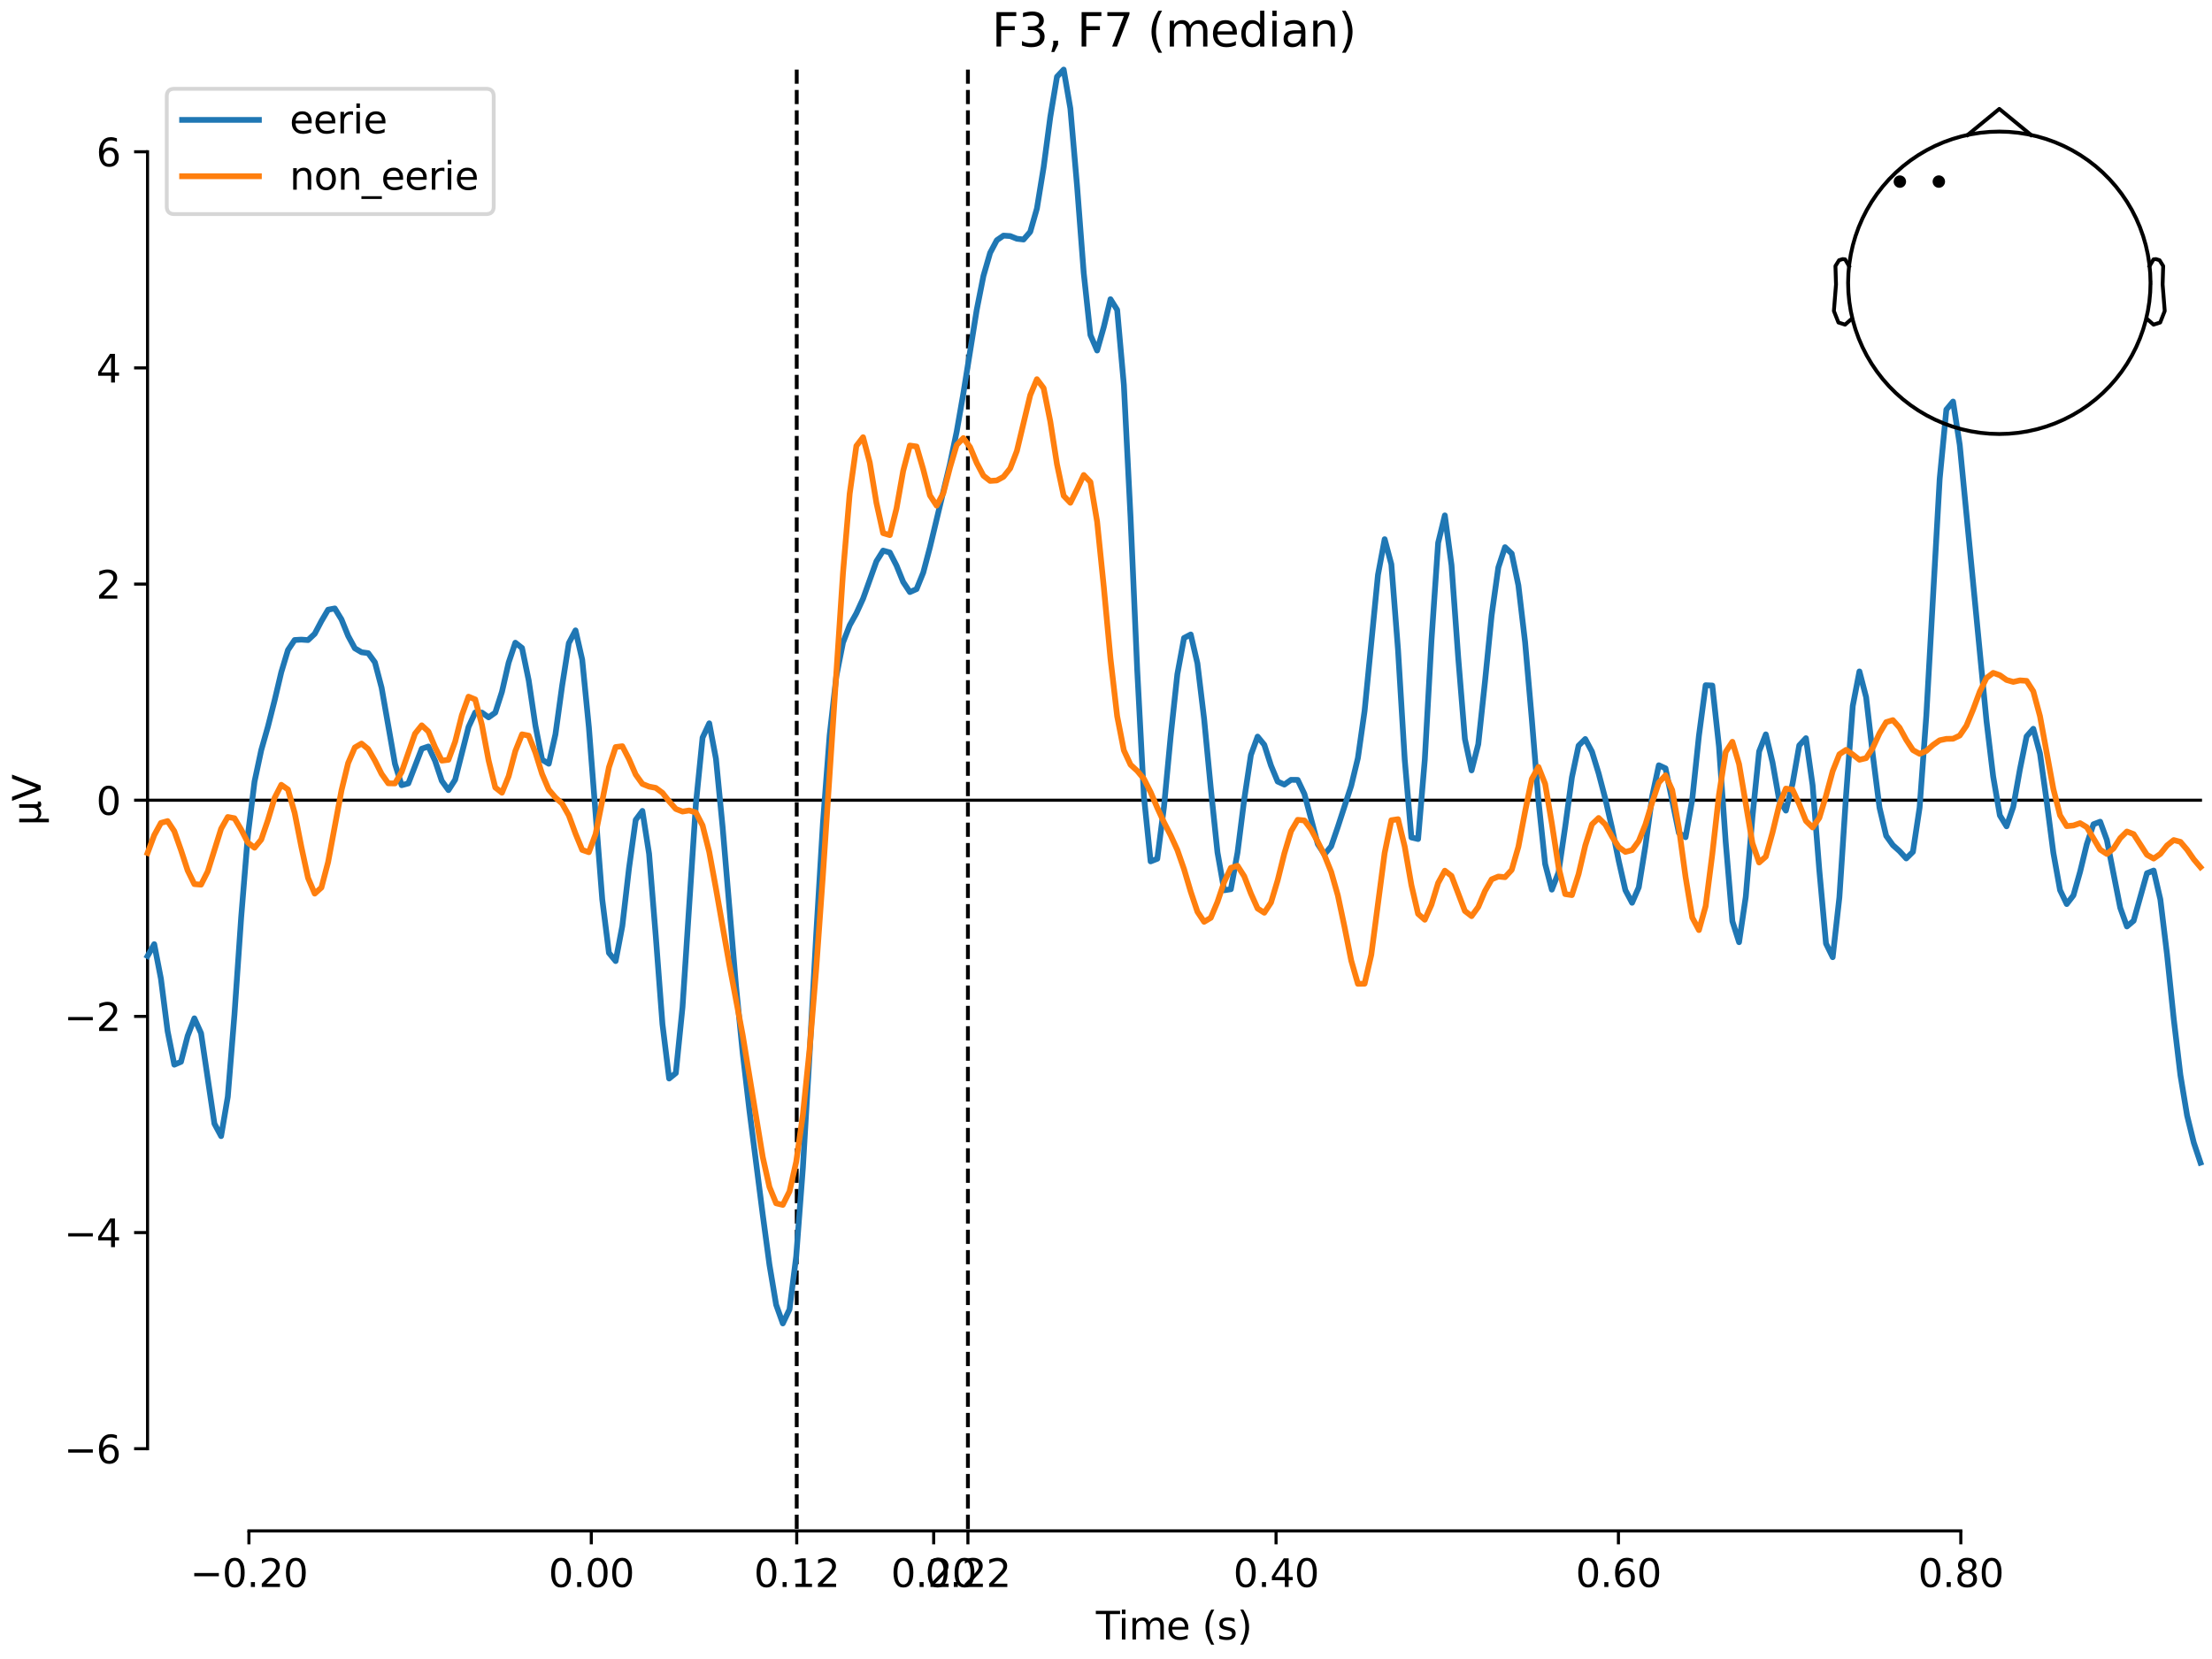 <?xml version="1.0" encoding="utf-8" standalone="no"?>
<!DOCTYPE svg PUBLIC "-//W3C//DTD SVG 1.1//EN"
  "http://www.w3.org/Graphics/SVG/1.1/DTD/svg11.dtd">
<svg xmlns:xlink="http://www.w3.org/1999/xlink" width="576pt" height="432pt" viewBox="0 0 576 432" xmlns="http://www.w3.org/2000/svg" version="1.1">
 <defs>
  <style type="text/css">*{stroke-linejoin: round; stroke-linecap: butt}</style>
 </defs>
 <g id="figure_1">
  <g id="patch_1">
   <path d="M 0 432 
L 576 432 
L 576 0 
L 0 0 
z
" style="fill: #ffffff"/>
  </g>
  <g id="axes_1">
   <g id="patch_2">
    <path d="M 38.421 398.644 
L 573 398.644 
L 573 18.118 
L 38.421 18.118 
L 38.421 398.644 
z
" style="fill: none; opacity: 0"/>
   </g>
   <g id="patch_3">
    <path d="M 38.421 377.246 
L 38.421 39.516 
" style="fill: none; stroke: #000000; stroke-width: 0.8; stroke-linejoin: miter; stroke-linecap: square"/>
   </g>
   <g id="LineCollection_1">
    <path d="M 207.466 18.118 
L 207.466 398.644 
" clip-path="url(#p19a1623db3)" style="fill: none; stroke-dasharray: 3.7,1.6; stroke-dashoffset: 0; stroke: #000000"/>
    <path d="M 252.043 18.118 
L 252.043 398.644 
" clip-path="url(#p19a1623db3)" style="fill: none; stroke-dasharray: 3.7,1.6; stroke-dashoffset: 0; stroke: #000000"/>
   </g>
   <g id="matplotlib.axis_1">
    <g id="xtick_1">
     <g id="line2d_1">
      <defs>
       <path id="m6d87a57a5b" d="M 0 0 
L 0 3.5 
" style="stroke: #000000; stroke-width: 0.8"/>
      </defs>
      <g>
       <use xlink:href="#m6d87a57a5b" x="64.819" y="398.644" style="stroke: #000000; stroke-width: 0.8"/>
      </g>
     </g>
     <g id="text_1">
      <!-- −0.20 -->
      <g transform="translate(49.496 413.242) scale(0.1 -0.1)">
       <defs>
        <path id="DejaVuSans-2212" d="M 678 2272 
L 4684 2272 
L 4684 1741 
L 678 1741 
L 678 2272 
z
" transform="scale(0.016)"/>
        <path id="DejaVuSans-30" d="M 2034 4250 
Q 1547 4250 1301 3770 
Q 1056 3291 1056 2328 
Q 1056 1369 1301 889 
Q 1547 409 2034 409 
Q 2525 409 2770 889 
Q 3016 1369 3016 2328 
Q 3016 3291 2770 3770 
Q 2525 4250 2034 4250 
z
M 2034 4750 
Q 2819 4750 3233 4129 
Q 3647 3509 3647 2328 
Q 3647 1150 3233 529 
Q 2819 -91 2034 -91 
Q 1250 -91 836 529 
Q 422 1150 422 2328 
Q 422 3509 836 4129 
Q 1250 4750 2034 4750 
z
" transform="scale(0.016)"/>
        <path id="DejaVuSans-2e" d="M 684 794 
L 1344 794 
L 1344 0 
L 684 0 
L 684 794 
z
" transform="scale(0.016)"/>
        <path id="DejaVuSans-32" d="M 1228 531 
L 3431 531 
L 3431 0 
L 469 0 
L 469 531 
Q 828 903 1448 1529 
Q 2069 2156 2228 2338 
Q 2531 2678 2651 2914 
Q 2772 3150 2772 3378 
Q 2772 3750 2511 3984 
Q 2250 4219 1831 4219 
Q 1534 4219 1204 4116 
Q 875 4013 500 3803 
L 500 4441 
Q 881 4594 1212 4672 
Q 1544 4750 1819 4750 
Q 2544 4750 2975 4387 
Q 3406 4025 3406 3419 
Q 3406 3131 3298 2873 
Q 3191 2616 2906 2266 
Q 2828 2175 2409 1742 
Q 1991 1309 1228 531 
z
" transform="scale(0.016)"/>
       </defs>
       <use xlink:href="#DejaVuSans-2212"/>
       <use xlink:href="#DejaVuSans-30" transform="translate(83.789 0)"/>
       <use xlink:href="#DejaVuSans-2e" transform="translate(147.412 0)"/>
       <use xlink:href="#DejaVuSans-32" transform="translate(179.199 0)"/>
       <use xlink:href="#DejaVuSans-30" transform="translate(242.822 0)"/>
      </g>
     </g>
    </g>
    <g id="xtick_2">
     <g id="line2d_2">
      <g>
       <use xlink:href="#m6d87a57a5b" x="153.973" y="398.644" style="stroke: #000000; stroke-width: 0.8"/>
      </g>
     </g>
     <g id="text_2">
      <!-- 0.00 -->
      <g transform="translate(142.84 413.242) scale(0.1 -0.1)">
       <use xlink:href="#DejaVuSans-30"/>
       <use xlink:href="#DejaVuSans-2e" transform="translate(63.623 0)"/>
       <use xlink:href="#DejaVuSans-30" transform="translate(95.41 0)"/>
       <use xlink:href="#DejaVuSans-30" transform="translate(159.033 0)"/>
      </g>
     </g>
    </g>
    <g id="xtick_3">
     <g id="line2d_3">
      <g>
       <use xlink:href="#m6d87a57a5b" x="207.466" y="398.644" style="stroke: #000000; stroke-width: 0.8"/>
      </g>
     </g>
     <g id="text_3">
      <!-- 0.12 -->
      <g transform="translate(196.333 413.242) scale(0.1 -0.1)">
       <defs>
        <path id="DejaVuSans-31" d="M 794 531 
L 1825 531 
L 1825 4091 
L 703 3866 
L 703 4441 
L 1819 4666 
L 2450 4666 
L 2450 531 
L 3481 531 
L 3481 0 
L 794 0 
L 794 531 
z
" transform="scale(0.016)"/>
       </defs>
       <use xlink:href="#DejaVuSans-30"/>
       <use xlink:href="#DejaVuSans-2e" transform="translate(63.623 0)"/>
       <use xlink:href="#DejaVuSans-31" transform="translate(95.41 0)"/>
       <use xlink:href="#DejaVuSans-32" transform="translate(159.033 0)"/>
      </g>
     </g>
    </g>
    <g id="xtick_4">
     <g id="line2d_4">
      <g>
       <use xlink:href="#m6d87a57a5b" x="243.128" y="398.644" style="stroke: #000000; stroke-width: 0.8"/>
      </g>
     </g>
     <g id="text_4">
      <!-- 0.20 -->
      <g transform="translate(231.995 413.242) scale(0.1 -0.1)">
       <use xlink:href="#DejaVuSans-30"/>
       <use xlink:href="#DejaVuSans-2e" transform="translate(63.623 0)"/>
       <use xlink:href="#DejaVuSans-32" transform="translate(95.41 0)"/>
       <use xlink:href="#DejaVuSans-30" transform="translate(159.033 0)"/>
      </g>
     </g>
    </g>
    <g id="xtick_5">
     <g id="line2d_5">
      <g>
       <use xlink:href="#m6d87a57a5b" x="252.043" y="398.644" style="stroke: #000000; stroke-width: 0.8"/>
      </g>
     </g>
     <g id="text_5">
      <!-- 0.22 -->
      <g transform="translate(240.91 413.242) scale(0.1 -0.1)">
       <use xlink:href="#DejaVuSans-30"/>
       <use xlink:href="#DejaVuSans-2e" transform="translate(63.623 0)"/>
       <use xlink:href="#DejaVuSans-32" transform="translate(95.41 0)"/>
       <use xlink:href="#DejaVuSans-32" transform="translate(159.033 0)"/>
      </g>
     </g>
    </g>
    <g id="xtick_6">
     <g id="line2d_6">
      <g>
       <use xlink:href="#m6d87a57a5b" x="332.282" y="398.644" style="stroke: #000000; stroke-width: 0.8"/>
      </g>
     </g>
     <g id="text_6">
      <!-- 0.40 -->
      <g transform="translate(321.15 413.242) scale(0.1 -0.1)">
       <defs>
        <path id="DejaVuSans-34" d="M 2419 4116 
L 825 1625 
L 2419 1625 
L 2419 4116 
z
M 2253 4666 
L 3047 4666 
L 3047 1625 
L 3713 1625 
L 3713 1100 
L 3047 1100 
L 3047 0 
L 2419 0 
L 2419 1100 
L 313 1100 
L 313 1709 
L 2253 4666 
z
" transform="scale(0.016)"/>
       </defs>
       <use xlink:href="#DejaVuSans-30"/>
       <use xlink:href="#DejaVuSans-2e" transform="translate(63.623 0)"/>
       <use xlink:href="#DejaVuSans-34" transform="translate(95.41 0)"/>
       <use xlink:href="#DejaVuSans-30" transform="translate(159.033 0)"/>
      </g>
     </g>
    </g>
    <g id="xtick_7">
     <g id="line2d_7">
      <g>
       <use xlink:href="#m6d87a57a5b" x="421.437" y="398.644" style="stroke: #000000; stroke-width: 0.8"/>
      </g>
     </g>
     <g id="text_7">
      <!-- 0.60 -->
      <g transform="translate(410.304 413.242) scale(0.1 -0.1)">
       <defs>
        <path id="DejaVuSans-36" d="M 2113 2584 
Q 1688 2584 1439 2293 
Q 1191 2003 1191 1497 
Q 1191 994 1439 701 
Q 1688 409 2113 409 
Q 2538 409 2786 701 
Q 3034 994 3034 1497 
Q 3034 2003 2786 2293 
Q 2538 2584 2113 2584 
z
M 3366 4563 
L 3366 3988 
Q 3128 4100 2886 4159 
Q 2644 4219 2406 4219 
Q 1781 4219 1451 3797 
Q 1122 3375 1075 2522 
Q 1259 2794 1537 2939 
Q 1816 3084 2150 3084 
Q 2853 3084 3261 2657 
Q 3669 2231 3669 1497 
Q 3669 778 3244 343 
Q 2819 -91 2113 -91 
Q 1303 -91 875 529 
Q 447 1150 447 2328 
Q 447 3434 972 4092 
Q 1497 4750 2381 4750 
Q 2619 4750 2861 4703 
Q 3103 4656 3366 4563 
z
" transform="scale(0.016)"/>
       </defs>
       <use xlink:href="#DejaVuSans-30"/>
       <use xlink:href="#DejaVuSans-2e" transform="translate(63.623 0)"/>
       <use xlink:href="#DejaVuSans-36" transform="translate(95.41 0)"/>
       <use xlink:href="#DejaVuSans-30" transform="translate(159.033 0)"/>
      </g>
     </g>
    </g>
    <g id="xtick_8">
     <g id="line2d_8">
      <g>
       <use xlink:href="#m6d87a57a5b" x="510.592" y="398.644" style="stroke: #000000; stroke-width: 0.8"/>
      </g>
     </g>
     <g id="text_8">
      <!-- 0.80 -->
      <g transform="translate(499.459 413.242) scale(0.1 -0.1)">
       <defs>
        <path id="DejaVuSans-38" d="M 2034 2216 
Q 1584 2216 1326 1975 
Q 1069 1734 1069 1313 
Q 1069 891 1326 650 
Q 1584 409 2034 409 
Q 2484 409 2743 651 
Q 3003 894 3003 1313 
Q 3003 1734 2745 1975 
Q 2488 2216 2034 2216 
z
M 1403 2484 
Q 997 2584 770 2862 
Q 544 3141 544 3541 
Q 544 4100 942 4425 
Q 1341 4750 2034 4750 
Q 2731 4750 3128 4425 
Q 3525 4100 3525 3541 
Q 3525 3141 3298 2862 
Q 3072 2584 2669 2484 
Q 3125 2378 3379 2068 
Q 3634 1759 3634 1313 
Q 3634 634 3220 271 
Q 2806 -91 2034 -91 
Q 1263 -91 848 271 
Q 434 634 434 1313 
Q 434 1759 690 2068 
Q 947 2378 1403 2484 
z
M 1172 3481 
Q 1172 3119 1398 2916 
Q 1625 2713 2034 2713 
Q 2441 2713 2670 2916 
Q 2900 3119 2900 3481 
Q 2900 3844 2670 4047 
Q 2441 4250 2034 4250 
Q 1625 4250 1398 4047 
Q 1172 3844 1172 3481 
z
" transform="scale(0.016)"/>
       </defs>
       <use xlink:href="#DejaVuSans-30"/>
       <use xlink:href="#DejaVuSans-2e" transform="translate(63.623 0)"/>
       <use xlink:href="#DejaVuSans-38" transform="translate(95.41 0)"/>
       <use xlink:href="#DejaVuSans-30" transform="translate(159.033 0)"/>
      </g>
     </g>
    </g>
    <g id="text_9">
     <!-- Time (s) -->
     <g transform="translate(285.381 426.92) scale(0.1 -0.1)">
      <defs>
       <path id="DejaVuSans-54" d="M -19 4666 
L 3928 4666 
L 3928 4134 
L 2272 4134 
L 2272 0 
L 1638 0 
L 1638 4134 
L -19 4134 
L -19 4666 
z
" transform="scale(0.016)"/>
       <path id="DejaVuSans-69" d="M 603 3500 
L 1178 3500 
L 1178 0 
L 603 0 
L 603 3500 
z
M 603 4863 
L 1178 4863 
L 1178 4134 
L 603 4134 
L 603 4863 
z
" transform="scale(0.016)"/>
       <path id="DejaVuSans-6d" d="M 3328 2828 
Q 3544 3216 3844 3400 
Q 4144 3584 4550 3584 
Q 5097 3584 5394 3201 
Q 5691 2819 5691 2113 
L 5691 0 
L 5113 0 
L 5113 2094 
Q 5113 2597 4934 2840 
Q 4756 3084 4391 3084 
Q 3944 3084 3684 2787 
Q 3425 2491 3425 1978 
L 3425 0 
L 2847 0 
L 2847 2094 
Q 2847 2600 2669 2842 
Q 2491 3084 2119 3084 
Q 1678 3084 1418 2786 
Q 1159 2488 1159 1978 
L 1159 0 
L 581 0 
L 581 3500 
L 1159 3500 
L 1159 2956 
Q 1356 3278 1631 3431 
Q 1906 3584 2284 3584 
Q 2666 3584 2933 3390 
Q 3200 3197 3328 2828 
z
" transform="scale(0.016)"/>
       <path id="DejaVuSans-65" d="M 3597 1894 
L 3597 1613 
L 953 1613 
Q 991 1019 1311 708 
Q 1631 397 2203 397 
Q 2534 397 2845 478 
Q 3156 559 3463 722 
L 3463 178 
Q 3153 47 2828 -22 
Q 2503 -91 2169 -91 
Q 1331 -91 842 396 
Q 353 884 353 1716 
Q 353 2575 817 3079 
Q 1281 3584 2069 3584 
Q 2775 3584 3186 3129 
Q 3597 2675 3597 1894 
z
M 3022 2063 
Q 3016 2534 2758 2815 
Q 2500 3097 2075 3097 
Q 1594 3097 1305 2825 
Q 1016 2553 972 2059 
L 3022 2063 
z
" transform="scale(0.016)"/>
       <path id="DejaVuSans-20" transform="scale(0.016)"/>
       <path id="DejaVuSans-28" d="M 1984 4856 
Q 1566 4138 1362 3434 
Q 1159 2731 1159 2009 
Q 1159 1288 1364 580 
Q 1569 -128 1984 -844 
L 1484 -844 
Q 1016 -109 783 600 
Q 550 1309 550 2009 
Q 550 2706 781 3412 
Q 1013 4119 1484 4856 
L 1984 4856 
z
" transform="scale(0.016)"/>
       <path id="DejaVuSans-73" d="M 2834 3397 
L 2834 2853 
Q 2591 2978 2328 3040 
Q 2066 3103 1784 3103 
Q 1356 3103 1142 2972 
Q 928 2841 928 2578 
Q 928 2378 1081 2264 
Q 1234 2150 1697 2047 
L 1894 2003 
Q 2506 1872 2764 1633 
Q 3022 1394 3022 966 
Q 3022 478 2636 193 
Q 2250 -91 1575 -91 
Q 1294 -91 989 -36 
Q 684 19 347 128 
L 347 722 
Q 666 556 975 473 
Q 1284 391 1588 391 
Q 1994 391 2212 530 
Q 2431 669 2431 922 
Q 2431 1156 2273 1281 
Q 2116 1406 1581 1522 
L 1381 1569 
Q 847 1681 609 1914 
Q 372 2147 372 2553 
Q 372 3047 722 3315 
Q 1072 3584 1716 3584 
Q 2034 3584 2315 3537 
Q 2597 3491 2834 3397 
z
" transform="scale(0.016)"/>
       <path id="DejaVuSans-29" d="M 513 4856 
L 1013 4856 
Q 1481 4119 1714 3412 
Q 1947 2706 1947 2009 
Q 1947 1309 1714 600 
Q 1481 -109 1013 -844 
L 513 -844 
Q 928 -128 1133 580 
Q 1338 1288 1338 2009 
Q 1338 2731 1133 3434 
Q 928 4138 513 4856 
z
" transform="scale(0.016)"/>
      </defs>
      <use xlink:href="#DejaVuSans-54"/>
      <use xlink:href="#DejaVuSans-69" transform="translate(57.959 0)"/>
      <use xlink:href="#DejaVuSans-6d" transform="translate(85.742 0)"/>
      <use xlink:href="#DejaVuSans-65" transform="translate(183.154 0)"/>
      <use xlink:href="#DejaVuSans-20" transform="translate(244.678 0)"/>
      <use xlink:href="#DejaVuSans-28" transform="translate(276.465 0)"/>
      <use xlink:href="#DejaVuSans-73" transform="translate(315.479 0)"/>
      <use xlink:href="#DejaVuSans-29" transform="translate(367.578 0)"/>
     </g>
    </g>
   </g>
   <g id="matplotlib.axis_2">
    <g id="ytick_1">
     <g id="line2d_9">
      <defs>
       <path id="mc094050728" d="M 0 0 
L -3.5 0 
" style="stroke: #000000; stroke-width: 0.8"/>
      </defs>
      <g>
       <use xlink:href="#mc094050728" x="38.421" y="377.246" style="stroke: #000000; stroke-width: 0.8"/>
      </g>
     </g>
     <g id="text_10">
      <!-- −6 -->
      <g transform="translate(16.678 381.045) scale(0.1 -0.1)">
       <use xlink:href="#DejaVuSans-2212"/>
       <use xlink:href="#DejaVuSans-36" transform="translate(83.789 0)"/>
      </g>
     </g>
    </g>
    <g id="ytick_2">
     <g id="line2d_10">
      <g>
       <use xlink:href="#mc094050728" x="38.421" y="320.958" style="stroke: #000000; stroke-width: 0.8"/>
      </g>
     </g>
     <g id="text_11">
      <!-- −4 -->
      <g transform="translate(16.678 324.757) scale(0.1 -0.1)">
       <use xlink:href="#DejaVuSans-2212"/>
       <use xlink:href="#DejaVuSans-34" transform="translate(83.789 0)"/>
      </g>
     </g>
    </g>
    <g id="ytick_3">
     <g id="line2d_11">
      <g>
       <use xlink:href="#mc094050728" x="38.421" y="264.669" style="stroke: #000000; stroke-width: 0.8"/>
      </g>
     </g>
     <g id="text_12">
      <!-- −2 -->
      <g transform="translate(16.678 268.469) scale(0.1 -0.1)">
       <use xlink:href="#DejaVuSans-2212"/>
       <use xlink:href="#DejaVuSans-32" transform="translate(83.789 0)"/>
      </g>
     </g>
    </g>
    <g id="ytick_4">
     <g id="line2d_12">
      <g>
       <use xlink:href="#mc094050728" x="38.421" y="208.381" style="stroke: #000000; stroke-width: 0.8"/>
      </g>
     </g>
     <g id="text_13">
      <!-- 0 -->
      <g transform="translate(25.058 212.18) scale(0.1 -0.1)">
       <use xlink:href="#DejaVuSans-30"/>
      </g>
     </g>
    </g>
    <g id="ytick_5">
     <g id="line2d_13">
      <g>
       <use xlink:href="#mc094050728" x="38.421" y="152.093" style="stroke: #000000; stroke-width: 0.8"/>
      </g>
     </g>
     <g id="text_14">
      <!-- 2 -->
      <g transform="translate(25.058 155.892) scale(0.1 -0.1)">
       <use xlink:href="#DejaVuSans-32"/>
      </g>
     </g>
    </g>
    <g id="ytick_6">
     <g id="line2d_14">
      <g>
       <use xlink:href="#mc094050728" x="38.421" y="95.804" style="stroke: #000000; stroke-width: 0.8"/>
      </g>
     </g>
     <g id="text_15">
      <!-- 4 -->
      <g transform="translate(25.058 99.603) scale(0.1 -0.1)">
       <use xlink:href="#DejaVuSans-34"/>
      </g>
     </g>
    </g>
    <g id="ytick_7">
     <g id="line2d_15">
      <g>
       <use xlink:href="#mc094050728" x="38.421" y="39.516" style="stroke: #000000; stroke-width: 0.8"/>
      </g>
     </g>
     <g id="text_16">
      <!-- 6 -->
      <g transform="translate(25.058 43.315) scale(0.1 -0.1)">
       <use xlink:href="#DejaVuSans-36"/>
      </g>
     </g>
    </g>
    <g id="text_17">
     <!-- µV -->
     <g transform="translate(10.599 214.982) rotate(-90) scale(0.1 -0.1)">
      <defs>
       <path id="DejaVuSans-b5" d="M 544 -1331 
L 544 3500 
L 1119 3500 
L 1119 1325 
Q 1119 872 1334 640 
Q 1550 409 1972 409 
Q 2434 409 2667 671 
Q 2900 934 2900 1459 
L 2900 3500 
L 3475 3500 
L 3475 806 
Q 3475 619 3529 530 
Q 3584 441 3700 441 
Q 3728 441 3778 458 
Q 3828 475 3916 513 
L 3916 50 
Q 3788 -22 3673 -56 
Q 3559 -91 3450 -91 
Q 3234 -91 3106 31 
Q 2978 153 2931 403 
Q 2775 156 2548 32 
Q 2322 -91 2016 -91 
Q 1697 -91 1473 31 
Q 1250 153 1119 397 
L 1119 -1331 
L 544 -1331 
z
" transform="scale(0.016)"/>
       <path id="DejaVuSans-56" d="M 1831 0 
L 50 4666 
L 709 4666 
L 2188 738 
L 3669 4666 
L 4325 4666 
L 2547 0 
L 1831 0 
z
" transform="scale(0.016)"/>
      </defs>
      <use xlink:href="#DejaVuSans-b5"/>
      <use xlink:href="#DejaVuSans-56" transform="translate(63.623 0)"/>
     </g>
    </g>
   </g>
   <g id="patch_4">
    <path d="M 64.819 398.644 
L 510.592 398.644 
" style="fill: none; stroke: #000000; stroke-width: 0.8; stroke-linejoin: miter; stroke-linecap: square"/>
   </g>
   <g id="patch_5">
    <path d="M 38.421 208.381 
L 573 208.381 
" style="fill: none; stroke: #000000; stroke-width: 0.8; stroke-linejoin: miter; stroke-linecap: square"/>
   </g>
   <g id="text_18">
    <!-- F3, F7 (median) -->
    <g transform="translate(258.279 12.118) scale(0.12 -0.12)">
     <defs>
      <path id="DejaVuSans-46" d="M 628 4666 
L 3309 4666 
L 3309 4134 
L 1259 4134 
L 1259 2759 
L 3109 2759 
L 3109 2228 
L 1259 2228 
L 1259 0 
L 628 0 
L 628 4666 
z
" transform="scale(0.016)"/>
      <path id="DejaVuSans-33" d="M 2597 2516 
Q 3050 2419 3304 2112 
Q 3559 1806 3559 1356 
Q 3559 666 3084 287 
Q 2609 -91 1734 -91 
Q 1441 -91 1130 -33 
Q 819 25 488 141 
L 488 750 
Q 750 597 1062 519 
Q 1375 441 1716 441 
Q 2309 441 2620 675 
Q 2931 909 2931 1356 
Q 2931 1769 2642 2001 
Q 2353 2234 1838 2234 
L 1294 2234 
L 1294 2753 
L 1863 2753 
Q 2328 2753 2575 2939 
Q 2822 3125 2822 3475 
Q 2822 3834 2567 4026 
Q 2313 4219 1838 4219 
Q 1578 4219 1281 4162 
Q 984 4106 628 3988 
L 628 4550 
Q 988 4650 1302 4700 
Q 1616 4750 1894 4750 
Q 2613 4750 3031 4423 
Q 3450 4097 3450 3541 
Q 3450 3153 3228 2886 
Q 3006 2619 2597 2516 
z
" transform="scale(0.016)"/>
      <path id="DejaVuSans-2c" d="M 750 794 
L 1409 794 
L 1409 256 
L 897 -744 
L 494 -744 
L 750 256 
L 750 794 
z
" transform="scale(0.016)"/>
      <path id="DejaVuSans-37" d="M 525 4666 
L 3525 4666 
L 3525 4397 
L 1831 0 
L 1172 0 
L 2766 4134 
L 525 4134 
L 525 4666 
z
" transform="scale(0.016)"/>
      <path id="DejaVuSans-64" d="M 2906 2969 
L 2906 4863 
L 3481 4863 
L 3481 0 
L 2906 0 
L 2906 525 
Q 2725 213 2448 61 
Q 2172 -91 1784 -91 
Q 1150 -91 751 415 
Q 353 922 353 1747 
Q 353 2572 751 3078 
Q 1150 3584 1784 3584 
Q 2172 3584 2448 3432 
Q 2725 3281 2906 2969 
z
M 947 1747 
Q 947 1113 1208 752 
Q 1469 391 1925 391 
Q 2381 391 2643 752 
Q 2906 1113 2906 1747 
Q 2906 2381 2643 2742 
Q 2381 3103 1925 3103 
Q 1469 3103 1208 2742 
Q 947 2381 947 1747 
z
" transform="scale(0.016)"/>
      <path id="DejaVuSans-61" d="M 2194 1759 
Q 1497 1759 1228 1600 
Q 959 1441 959 1056 
Q 959 750 1161 570 
Q 1363 391 1709 391 
Q 2188 391 2477 730 
Q 2766 1069 2766 1631 
L 2766 1759 
L 2194 1759 
z
M 3341 1997 
L 3341 0 
L 2766 0 
L 2766 531 
Q 2569 213 2275 61 
Q 1981 -91 1556 -91 
Q 1019 -91 701 211 
Q 384 513 384 1019 
Q 384 1609 779 1909 
Q 1175 2209 1959 2209 
L 2766 2209 
L 2766 2266 
Q 2766 2663 2505 2880 
Q 2244 3097 1772 3097 
Q 1472 3097 1187 3025 
Q 903 2953 641 2809 
L 641 3341 
Q 956 3463 1253 3523 
Q 1550 3584 1831 3584 
Q 2591 3584 2966 3190 
Q 3341 2797 3341 1997 
z
" transform="scale(0.016)"/>
      <path id="DejaVuSans-6e" d="M 3513 2113 
L 3513 0 
L 2938 0 
L 2938 2094 
Q 2938 2591 2744 2837 
Q 2550 3084 2163 3084 
Q 1697 3084 1428 2787 
Q 1159 2491 1159 1978 
L 1159 0 
L 581 0 
L 581 3500 
L 1159 3500 
L 1159 2956 
Q 1366 3272 1645 3428 
Q 1925 3584 2291 3584 
Q 2894 3584 3203 3211 
Q 3513 2838 3513 2113 
z
" transform="scale(0.016)"/>
     </defs>
     <use xlink:href="#DejaVuSans-46"/>
     <use xlink:href="#DejaVuSans-33" transform="translate(57.52 0)"/>
     <use xlink:href="#DejaVuSans-2c" transform="translate(121.143 0)"/>
     <use xlink:href="#DejaVuSans-20" transform="translate(152.93 0)"/>
     <use xlink:href="#DejaVuSans-46" transform="translate(184.717 0)"/>
     <use xlink:href="#DejaVuSans-37" transform="translate(242.236 0)"/>
     <use xlink:href="#DejaVuSans-20" transform="translate(305.859 0)"/>
     <use xlink:href="#DejaVuSans-28" transform="translate(337.646 0)"/>
     <use xlink:href="#DejaVuSans-6d" transform="translate(376.66 0)"/>
     <use xlink:href="#DejaVuSans-65" transform="translate(474.072 0)"/>
     <use xlink:href="#DejaVuSans-64" transform="translate(535.596 0)"/>
     <use xlink:href="#DejaVuSans-69" transform="translate(599.072 0)"/>
     <use xlink:href="#DejaVuSans-61" transform="translate(626.855 0)"/>
     <use xlink:href="#DejaVuSans-6e" transform="translate(688.135 0)"/>
     <use xlink:href="#DejaVuSans-29" transform="translate(751.514 0)"/>
    </g>
   </g>
   <g id="legend_1">
    <g id="patch_6">
     <path d="M 45.421 55.753 
L 126.563 55.753 
Q 128.563 55.753 128.563 53.753 
L 128.563 25.118 
Q 128.563 23.118 126.563 23.118 
L 45.421 23.118 
Q 43.421 23.118 43.421 25.118 
L 43.421 53.753 
Q 43.421 55.753 45.421 55.753 
z
" style="fill: #ffffff; opacity: 0.8; stroke: #cccccc; stroke-linejoin: miter"/>
    </g>
    <g id="line2d_16">
     <path d="M 47.421 31.217 
L 57.421 31.217 
L 67.421 31.217 
" style="fill: none; stroke: #1f77b4; stroke-width: 1.5; stroke-linecap: square"/>
    </g>
    <g id="text_19">
     <!-- eerie -->
     <g transform="translate(75.421 34.717) scale(0.1 -0.1)">
      <defs>
       <path id="DejaVuSans-72" d="M 2631 2963 
Q 2534 3019 2420 3045 
Q 2306 3072 2169 3072 
Q 1681 3072 1420 2755 
Q 1159 2438 1159 1844 
L 1159 0 
L 581 0 
L 581 3500 
L 1159 3500 
L 1159 2956 
Q 1341 3275 1631 3429 
Q 1922 3584 2338 3584 
Q 2397 3584 2469 3576 
Q 2541 3569 2628 3553 
L 2631 2963 
z
" transform="scale(0.016)"/>
      </defs>
      <use xlink:href="#DejaVuSans-65"/>
      <use xlink:href="#DejaVuSans-65" transform="translate(61.523 0)"/>
      <use xlink:href="#DejaVuSans-72" transform="translate(123.047 0)"/>
      <use xlink:href="#DejaVuSans-69" transform="translate(164.16 0)"/>
      <use xlink:href="#DejaVuSans-65" transform="translate(191.943 0)"/>
     </g>
    </g>
    <g id="line2d_17">
     <path d="M 47.421 45.895 
L 57.421 45.895 
L 67.421 45.895 
" style="fill: none; stroke: #ff7f0e; stroke-width: 1.5; stroke-linecap: square"/>
    </g>
    <g id="text_20">
     <!-- non_eerie -->
     <g transform="translate(75.421 49.395) scale(0.1 -0.1)">
      <defs>
       <path id="DejaVuSans-6f" d="M 1959 3097 
Q 1497 3097 1228 2736 
Q 959 2375 959 1747 
Q 959 1119 1226 758 
Q 1494 397 1959 397 
Q 2419 397 2687 759 
Q 2956 1122 2956 1747 
Q 2956 2369 2687 2733 
Q 2419 3097 1959 3097 
z
M 1959 3584 
Q 2709 3584 3137 3096 
Q 3566 2609 3566 1747 
Q 3566 888 3137 398 
Q 2709 -91 1959 -91 
Q 1206 -91 779 398 
Q 353 888 353 1747 
Q 353 2609 779 3096 
Q 1206 3584 1959 3584 
z
" transform="scale(0.016)"/>
       <path id="DejaVuSans-5f" d="M 3263 -1063 
L 3263 -1509 
L -63 -1509 
L -63 -1063 
L 3263 -1063 
z
" transform="scale(0.016)"/>
      </defs>
      <use xlink:href="#DejaVuSans-6e"/>
      <use xlink:href="#DejaVuSans-6f" transform="translate(63.379 0)"/>
      <use xlink:href="#DejaVuSans-6e" transform="translate(124.561 0)"/>
      <use xlink:href="#DejaVuSans-5f" transform="translate(187.939 0)"/>
      <use xlink:href="#DejaVuSans-65" transform="translate(237.939 0)"/>
      <use xlink:href="#DejaVuSans-65" transform="translate(299.463 0)"/>
      <use xlink:href="#DejaVuSans-72" transform="translate(360.986 0)"/>
      <use xlink:href="#DejaVuSans-69" transform="translate(402.1 0)"/>
      <use xlink:href="#DejaVuSans-65" transform="translate(429.883 0)"/>
     </g>
    </g>
   </g>
   <g id="line2d_18">
    <path d="M 38.421 248.949 
L 40.162 245.86 
L 41.903 254.848 
L 43.644 268.522 
L 45.386 277.241 
L 47.127 276.496 
L 48.868 269.745 
L 50.61 265.171 
L 52.351 269.036 
L 55.834 292.599 
L 57.575 295.847 
L 59.316 285.588 
L 61.057 264.125 
L 62.799 238.916 
L 64.54 217.54 
L 66.281 203.514 
L 68.023 195.35 
L 69.764 189.219 
L 71.505 182.384 
L 73.247 175.027 
L 74.988 169.255 
L 76.729 166.652 
L 78.47 166.555 
L 80.212 166.674 
L 81.953 165.042 
L 83.694 161.736 
L 85.436 158.766 
L 87.177 158.435 
L 88.918 161.289 
L 90.66 165.591 
L 92.401 168.813 
L 94.142 169.843 
L 95.883 170.076 
L 97.625 172.468 
L 99.366 179.067 
L 102.849 198.91 
L 104.59 204.468 
L 106.331 203.994 
L 109.814 194.974 
L 111.555 194.383 
L 113.296 198.126 
L 115.038 203.325 
L 116.779 205.745 
L 118.52 203.038 
L 122.003 189.307 
L 123.744 185.525 
L 125.486 185.556 
L 127.227 186.798 
L 128.968 185.563 
L 130.709 180.14 
L 132.451 172.534 
L 134.192 167.358 
L 135.933 168.723 
L 137.675 177.175 
L 139.416 188.925 
L 141.157 197.824 
L 142.899 198.881 
L 144.64 191.211 
L 146.381 178.556 
L 148.122 167.464 
L 149.864 164.147 
L 151.605 171.77 
L 153.346 189.406 
L 156.829 234.235 
L 158.57 248.14 
L 160.312 250.262 
L 162.053 241.122 
L 163.794 226.078 
L 165.535 213.501 
L 167.277 211.157 
L 169.018 222.323 
L 170.759 243.737 
L 172.501 266.68 
L 174.242 280.848 
L 175.983 279.435 
L 177.725 262.254 
L 181.207 209.354 
L 182.948 192.073 
L 184.69 188.348 
L 186.431 197.565 
L 188.172 215.406 
L 191.655 256.752 
L 193.396 274.179 
L 195.138 289.083 
L 198.62 316.345 
L 200.361 329.322 
L 202.103 339.751 
L 203.844 344.621 
L 205.585 340.948 
L 207.327 327.201 
L 209.068 304.103 
L 210.809 274.615 
L 212.551 243.177 
L 214.292 214.345 
L 216.033 191.52 
L 217.774 176.111 
L 219.516 167.332 
L 221.257 162.825 
L 222.998 159.7 
L 224.74 155.891 
L 228.222 146.159 
L 229.964 143.376 
L 231.705 143.862 
L 233.446 147.256 
L 235.187 151.54 
L 236.929 154.169 
L 238.67 153.401 
L 240.411 149.106 
L 242.153 142.512 
L 247.377 120.763 
L 249.118 112.404 
L 250.859 102.43 
L 254.342 80.656 
L 256.083 71.858 
L 257.824 65.844 
L 259.566 62.556 
L 261.307 61.353 
L 263.048 61.468 
L 264.79 62.165 
L 266.531 62.369 
L 268.272 60.364 
L 270.013 54.289 
L 271.755 43.585 
L 273.496 30.451 
L 275.237 19.983 
L 276.979 18.118 
L 278.72 28.246 
L 280.461 48.368 
L 282.203 71.088 
L 283.944 87.242 
L 285.685 91.28 
L 287.427 85.155 
L 289.168 77.915 
L 290.909 80.688 
L 292.65 100.2 
L 294.392 134.661 
L 296.133 174.496 
L 297.874 207.339 
L 299.616 224.302 
L 301.357 223.622 
L 303.098 210.107 
L 304.84 191.686 
L 306.581 175.554 
L 308.322 166.128 
L 310.063 165.214 
L 311.805 172.729 
L 313.546 187.176 
L 315.287 205.275 
L 317.029 221.952 
L 318.77 231.825 
L 320.511 231.554 
L 322.253 221.987 
L 323.994 208.146 
L 325.735 196.588 
L 327.476 191.808 
L 329.218 193.939 
L 330.959 199.335 
L 332.7 203.515 
L 334.442 204.301 
L 336.183 203.063 
L 337.924 203.082 
L 339.666 206.746 
L 343.148 219.799 
L 344.889 222.472 
L 346.631 220.386 
L 348.372 215.313 
L 351.855 204.6 
L 353.596 197.39 
L 355.337 185.123 
L 358.82 149.695 
L 360.561 140.405 
L 362.302 146.933 
L 364.044 169.213 
L 365.785 197.79 
L 367.526 218.067 
L 369.268 218.483 
L 371.009 197.875 
L 372.75 166.746 
L 374.492 141.345 
L 376.233 134.205 
L 377.974 147.172 
L 379.715 171.188 
L 381.457 192.433 
L 383.198 200.607 
L 384.939 193.782 
L 386.681 177.551 
L 388.422 160.181 
L 390.163 147.764 
L 391.905 142.479 
L 393.646 144.146 
L 395.387 152.424 
L 397.128 167.185 
L 398.87 187.159 
L 400.611 208.421 
L 402.352 224.982 
L 404.094 231.661 
L 405.835 227.191 
L 407.576 215.27 
L 409.318 202.419 
L 411.059 194.164 
L 412.8 192.441 
L 414.541 195.716 
L 416.283 201.393 
L 418.024 208.023 
L 419.765 215.611 
L 421.507 224.145 
L 423.248 231.8 
L 424.989 235.082 
L 426.731 231.059 
L 428.472 220.244 
L 430.213 207.41 
L 431.954 199.27 
L 433.696 200.07 
L 437.178 216.896 
L 438.92 218.01 
L 440.661 208.133 
L 442.402 191.558 
L 444.144 178.429 
L 445.885 178.51 
L 447.626 194.466 
L 449.367 219.25 
L 451.109 239.886 
L 452.85 245.346 
L 454.591 233.541 
L 456.333 212.698 
L 458.074 195.67 
L 459.815 191.231 
L 461.557 198.501 
L 463.298 208.372 
L 465.039 211.079 
L 466.78 204.045 
L 468.522 194.092 
L 470.263 192.218 
L 472.004 204.509 
L 473.746 226.589 
L 475.487 245.7 
L 477.228 249.253 
L 478.97 233.701 
L 480.711 207.145 
L 482.452 183.838 
L 484.193 174.835 
L 485.935 181.549 
L 487.676 196.577 
L 489.417 210.297 
L 491.159 217.644 
L 492.9 220.072 
L 494.641 221.632 
L 496.383 223.536 
L 498.124 221.81 
L 499.865 210.279 
L 501.606 186.378 
L 505.089 124.718 
L 506.83 106.653 
L 508.572 104.558 
L 510.313 115.836 
L 517.278 187.732 
L 519.019 202.214 
L 520.761 212.329 
L 522.502 215.175 
L 524.243 210.116 
L 525.985 200.329 
L 527.726 191.746 
L 529.467 189.77 
L 531.209 196.235 
L 532.95 208.663 
L 534.691 222.079 
L 536.432 231.785 
L 538.174 235.414 
L 539.915 233.151 
L 541.656 227 
L 543.398 219.807 
L 545.139 214.635 
L 546.88 213.968 
L 548.622 218.72 
L 552.104 236.378 
L 553.845 241.249 
L 555.587 239.775 
L 559.069 227.379 
L 560.811 226.688 
L 562.552 234.204 
L 564.293 248.556 
L 566.035 265.305 
L 567.776 279.965 
L 569.517 290.497 
L 571.258 297.555 
L 573 302.759 
L 573 302.759 
" style="fill: none; stroke: #1f77b4; stroke-width: 1.5; stroke-linecap: square"/>
   </g>
   <g id="line2d_19">
    <path d="M 38.421 222.131 
L 40.162 217.479 
L 41.903 214.29 
L 43.644 213.808 
L 45.386 216.437 
L 47.127 221.351 
L 48.868 226.677 
L 50.61 230.218 
L 52.351 230.364 
L 54.092 226.927 
L 57.575 215.814 
L 59.316 212.741 
L 61.057 213.069 
L 62.799 216.012 
L 64.54 219.399 
L 66.281 220.744 
L 68.023 218.636 
L 69.764 213.548 
L 71.505 207.766 
L 73.247 204.359 
L 74.988 205.582 
L 76.729 211.665 
L 78.47 220.505 
L 80.212 228.608 
L 81.953 232.698 
L 83.694 231.126 
L 85.436 224.506 
L 88.918 205.841 
L 90.66 198.691 
L 92.401 194.644 
L 94.142 193.623 
L 95.883 195.053 
L 97.625 198.063 
L 99.366 201.519 
L 101.107 203.972 
L 102.849 204.005 
L 104.59 201.022 
L 108.073 191.05 
L 109.814 188.869 
L 111.555 190.475 
L 113.296 194.589 
L 115.038 198.067 
L 116.779 197.85 
L 118.52 193.136 
L 120.262 186.243 
L 122.003 181.411 
L 123.744 182.124 
L 125.486 188.728 
L 127.227 198.002 
L 128.968 205.063 
L 130.709 206.426 
L 132.451 202.129 
L 134.192 195.588 
L 135.933 191.218 
L 137.675 191.559 
L 139.416 195.957 
L 141.157 201.538 
L 142.899 205.625 
L 144.64 207.675 
L 146.381 209.262 
L 148.122 212.332 
L 149.864 217.082 
L 151.605 221.317 
L 153.346 221.911 
L 155.088 217.221 
L 158.57 199.79 
L 160.312 194.53 
L 162.053 194.31 
L 163.794 197.678 
L 165.535 201.689 
L 167.277 204.126 
L 169.018 204.825 
L 170.759 205.159 
L 172.501 206.445 
L 174.242 208.668 
L 175.983 210.648 
L 177.725 211.325 
L 179.466 211.041 
L 181.207 211.58 
L 182.948 214.942 
L 184.69 221.876 
L 186.431 231.363 
L 189.914 251.148 
L 193.396 269.547 
L 198.62 301.318 
L 200.361 309.082 
L 202.103 313.335 
L 203.844 313.751 
L 205.585 310.247 
L 207.327 302.562 
L 209.068 290.28 
L 210.809 273.303 
L 212.551 252.142 
L 214.292 227.788 
L 219.516 149.183 
L 221.257 128.57 
L 222.998 116.118 
L 224.74 113.848 
L 226.481 120.444 
L 228.222 130.96 
L 229.964 138.829 
L 231.705 139.341 
L 233.446 132.42 
L 235.187 122.609 
L 236.929 116.015 
L 238.67 116.27 
L 240.411 122.22 
L 242.153 129.011 
L 243.894 131.662 
L 245.635 128.445 
L 247.377 121.727 
L 249.118 115.871 
L 250.859 114.069 
L 252.6 116.418 
L 254.342 120.56 
L 256.083 123.867 
L 257.824 125.226 
L 259.566 125.109 
L 261.307 124.159 
L 263.048 121.966 
L 264.79 117.429 
L 268.272 102.895 
L 270.013 98.741 
L 271.755 101.066 
L 273.496 109.754 
L 275.237 120.907 
L 276.979 129.101 
L 278.72 130.927 
L 280.461 127.438 
L 282.203 123.685 
L 283.944 125.511 
L 285.685 135.821 
L 287.427 152.855 
L 289.168 171.497 
L 290.909 186.506 
L 292.65 195.387 
L 294.392 199.131 
L 296.133 200.729 
L 297.874 202.817 
L 299.616 206.259 
L 301.357 210.345 
L 303.098 214.123 
L 304.84 217.524 
L 306.581 221.347 
L 308.322 226.331 
L 310.063 232.195 
L 311.805 237.407 
L 313.546 240.036 
L 315.287 238.997 
L 317.029 234.861 
L 318.77 229.692 
L 320.511 225.987 
L 322.253 225.447 
L 323.994 228.179 
L 325.735 232.676 
L 327.476 236.568 
L 329.218 237.677 
L 330.959 235.025 
L 332.7 229.235 
L 334.442 222.249 
L 336.183 216.443 
L 337.924 213.478 
L 339.666 213.646 
L 341.407 215.992 
L 343.148 219.215 
L 344.889 222.72 
L 346.631 227.024 
L 348.372 233.157 
L 350.113 241.372 
L 351.855 250.125 
L 353.596 256.188 
L 355.337 256.155 
L 357.079 248.633 
L 360.561 222.105 
L 362.302 213.586 
L 364.044 213.318 
L 365.785 220.441 
L 367.526 230.479 
L 369.268 237.961 
L 371.009 239.498 
L 372.75 235.588 
L 374.492 229.913 
L 376.233 226.725 
L 377.974 228.081 
L 381.457 237.215 
L 383.198 238.562 
L 384.939 236.163 
L 386.681 232.036 
L 388.422 228.985 
L 390.163 228.251 
L 391.905 228.418 
L 393.646 226.512 
L 395.387 220.501 
L 397.128 211.326 
L 398.87 202.867 
L 400.611 199.706 
L 402.352 204.123 
L 404.094 214.407 
L 405.835 225.711 
L 407.576 232.817 
L 409.318 233.081 
L 411.059 227.616 
L 412.8 220.179 
L 414.541 214.659 
L 416.283 212.998 
L 418.024 214.698 
L 419.765 217.842 
L 421.507 220.562 
L 423.248 221.839 
L 424.989 221.369 
L 426.731 219.002 
L 428.472 214.671 
L 430.213 208.982 
L 431.954 203.776 
L 433.696 201.887 
L 435.437 205.749 
L 437.178 215.568 
L 438.92 228.375 
L 440.661 238.933 
L 442.402 242.193 
L 444.144 235.972 
L 445.885 222.362 
L 447.626 206.891 
L 449.367 195.806 
L 451.109 193.154 
L 452.85 198.971 
L 456.333 219.585 
L 458.074 224.59 
L 459.815 223.062 
L 461.557 216.8 
L 463.298 209.648 
L 465.039 205.35 
L 466.78 205.625 
L 468.522 209.431 
L 470.263 213.77 
L 472.004 215.466 
L 473.746 212.988 
L 475.487 207.225 
L 477.228 200.799 
L 478.97 196.414 
L 480.711 195.263 
L 482.452 196.464 
L 484.193 197.838 
L 485.935 197.42 
L 487.676 194.724 
L 489.417 190.941 
L 491.159 188.046 
L 492.9 187.52 
L 494.641 189.468 
L 496.383 192.648 
L 498.124 195.318 
L 499.865 196.294 
L 501.606 195.546 
L 503.348 193.988 
L 505.089 192.769 
L 506.83 192.4 
L 508.572 192.366 
L 510.313 191.531 
L 512.054 188.979 
L 513.796 184.772 
L 515.537 180.085 
L 517.278 176.546 
L 519.019 175.213 
L 520.761 175.829 
L 522.502 177.06 
L 524.243 177.563 
L 525.985 177.172 
L 527.726 177.295 
L 529.467 180.013 
L 531.209 186.496 
L 534.691 205.452 
L 536.432 212.307 
L 538.174 215.12 
L 539.915 214.955 
L 541.656 214.348 
L 543.398 215.39 
L 546.88 221.251 
L 548.622 222.364 
L 550.363 220.933 
L 552.104 218.246 
L 553.845 216.524 
L 555.587 217.2 
L 559.069 222.597 
L 560.811 223.567 
L 562.552 222.355 
L 564.293 220.151 
L 566.035 218.75 
L 567.776 219.215 
L 569.517 221.258 
L 571.258 223.762 
L 573 225.822 
L 573 225.822 
" style="fill: none; stroke: #ff7f0e; stroke-width: 1.5; stroke-linecap: square"/>
   </g>
  </g>
  <g id="axes_2">
   <g id="PathCollection_1">
    <defs>
     <path id="C0_0_8f6364b1d8" d="M 0 1.118 
C 0.297 1.118 0.581 1 0.791 0.791 
C 1 0.581 1.118 0.297 1.118 -0 
C 1.118 -0.297 1 -0.581 0.791 -0.791 
C 0.581 -1 0.297 -1.118 0 -1.118 
C -0.297 -1.118 -0.581 -1 -0.791 -0.791 
C -1 -0.581 -1.118 -0.297 -1.118 0 
C -1.118 0.297 -1 0.581 -0.791 0.791 
C -0.581 1 -0.297 1.118 0 1.118 
z
"/>
    </defs>
    <g clip-path="url(#p0202f68247)">
     <use xlink:href="#C0_0_8f6364b1d8" x="494.719" y="47.296" style="stroke: #000000"/>
    </g>
    <g clip-path="url(#p0202f68247)">
     <use xlink:href="#C0_0_8f6364b1d8" x="504.868" y="47.284" style="stroke: #000000"/>
    </g>
   </g>
   <g id="matplotlib.axis_3"/>
   <g id="matplotlib.axis_4"/>
   <g id="line2d_20">
    <path d="M 559.991 73.637 
L 559.913 71.165 
L 559.681 68.702 
L 559.294 66.259 
L 558.754 63.845 
L 558.064 61.47 
L 557.226 59.143 
L 556.244 56.873 
L 555.121 54.669 
L 553.862 52.54 
L 552.471 50.494 
L 550.955 48.539 
L 549.32 46.684 
L 547.571 44.935 
L 545.715 43.299 
L 543.761 41.783 
L 541.715 40.393 
L 539.586 39.134 
L 537.382 38.011 
L 535.112 37.028 
L 532.785 36.191 
L 530.409 35.5 
L 527.995 34.961 
L 525.552 34.574 
L 523.09 34.341 
L 520.618 34.263 
L 518.145 34.341 
L 515.683 34.574 
L 513.24 34.961 
L 510.826 35.5 
L 508.451 36.191 
L 506.123 37.028 
L 503.853 38.011 
L 501.649 39.134 
L 499.52 40.393 
L 497.474 41.783 
L 495.52 43.299 
L 493.665 44.935 
L 491.916 46.684 
L 490.28 48.539 
L 488.764 50.494 
L 487.373 52.54 
L 486.114 54.669 
L 484.991 56.873 
L 484.009 59.143 
L 483.171 61.47 
L 482.481 63.845 
L 481.941 66.259 
L 481.555 68.702 
L 481.322 71.165 
L 481.244 73.637 
L 481.322 76.109 
L 481.555 78.572 
L 481.941 81.015 
L 482.481 83.429 
L 483.171 85.804 
L 484.009 88.131 
L 484.991 90.401 
L 486.114 92.605 
L 487.373 94.734 
L 488.764 96.78 
L 490.28 98.735 
L 491.916 100.59 
L 493.665 102.339 
L 495.52 103.975 
L 497.474 105.491 
L 499.52 106.881 
L 501.649 108.14 
L 503.853 109.263 
L 506.123 110.246 
L 508.451 111.084 
L 510.826 111.774 
L 513.24 112.313 
L 515.683 112.7 
L 518.145 112.933 
L 520.618 113.011 
L 523.09 112.933 
L 525.552 112.7 
L 527.995 112.313 
L 530.409 111.774 
L 532.785 111.084 
L 535.112 110.246 
L 537.382 109.263 
L 539.586 108.14 
L 541.715 106.881 
L 543.761 105.491 
L 545.715 103.975 
L 547.571 102.339 
L 549.32 100.59 
L 550.955 98.735 
L 552.471 96.78 
L 553.862 94.734 
L 555.121 92.605 
L 556.244 90.401 
L 557.226 88.131 
L 558.064 85.804 
L 558.754 83.429 
L 559.294 81.015 
L 559.681 78.572 
L 559.913 76.109 
L 559.991 73.637 
" style="fill: none; stroke: #000000; stroke-linecap: square"/>
   </g>
   <g id="line2d_21">
    <path d="M 512.371 35.137 
L 520.618 28.357 
L 528.864 35.137 
" style="fill: none; stroke: #000000; stroke-linecap: square"/>
   </g>
   <g id="line2d_22">
    <path d="M 481.48 69.267 
L 480.457 67.534 
L 479.827 67.471 
L 478.89 67.762 
L 477.945 69.267 
L 478.094 74.07 
L 477.543 80.976 
L 478.724 83.977 
L 480.457 84.536 
L 482.11 83.079 
" style="fill: none; stroke: #000000; stroke-linecap: square"/>
   </g>
   <g id="line2d_23">
    <path d="M 559.755 69.267 
L 560.779 67.534 
L 561.409 67.471 
L 562.346 67.762 
L 563.291 69.267 
L 563.141 74.07 
L 563.692 80.976 
L 562.511 83.977 
L 560.779 84.536 
L 559.125 83.079 
" style="fill: none; stroke: #000000; stroke-linecap: square"/>
   </g>
  </g>
 </g>
 <defs>
  <clipPath id="p19a1623db3">
   <rect x="38.421" y="18.118" width="534.579" height="380.525"/>
  </clipPath>
  <clipPath id="p0202f68247">
   <rect x="473.235" y="24.125" width="94.764" height="93.118"/>
  </clipPath>
 </defs>
</svg>
